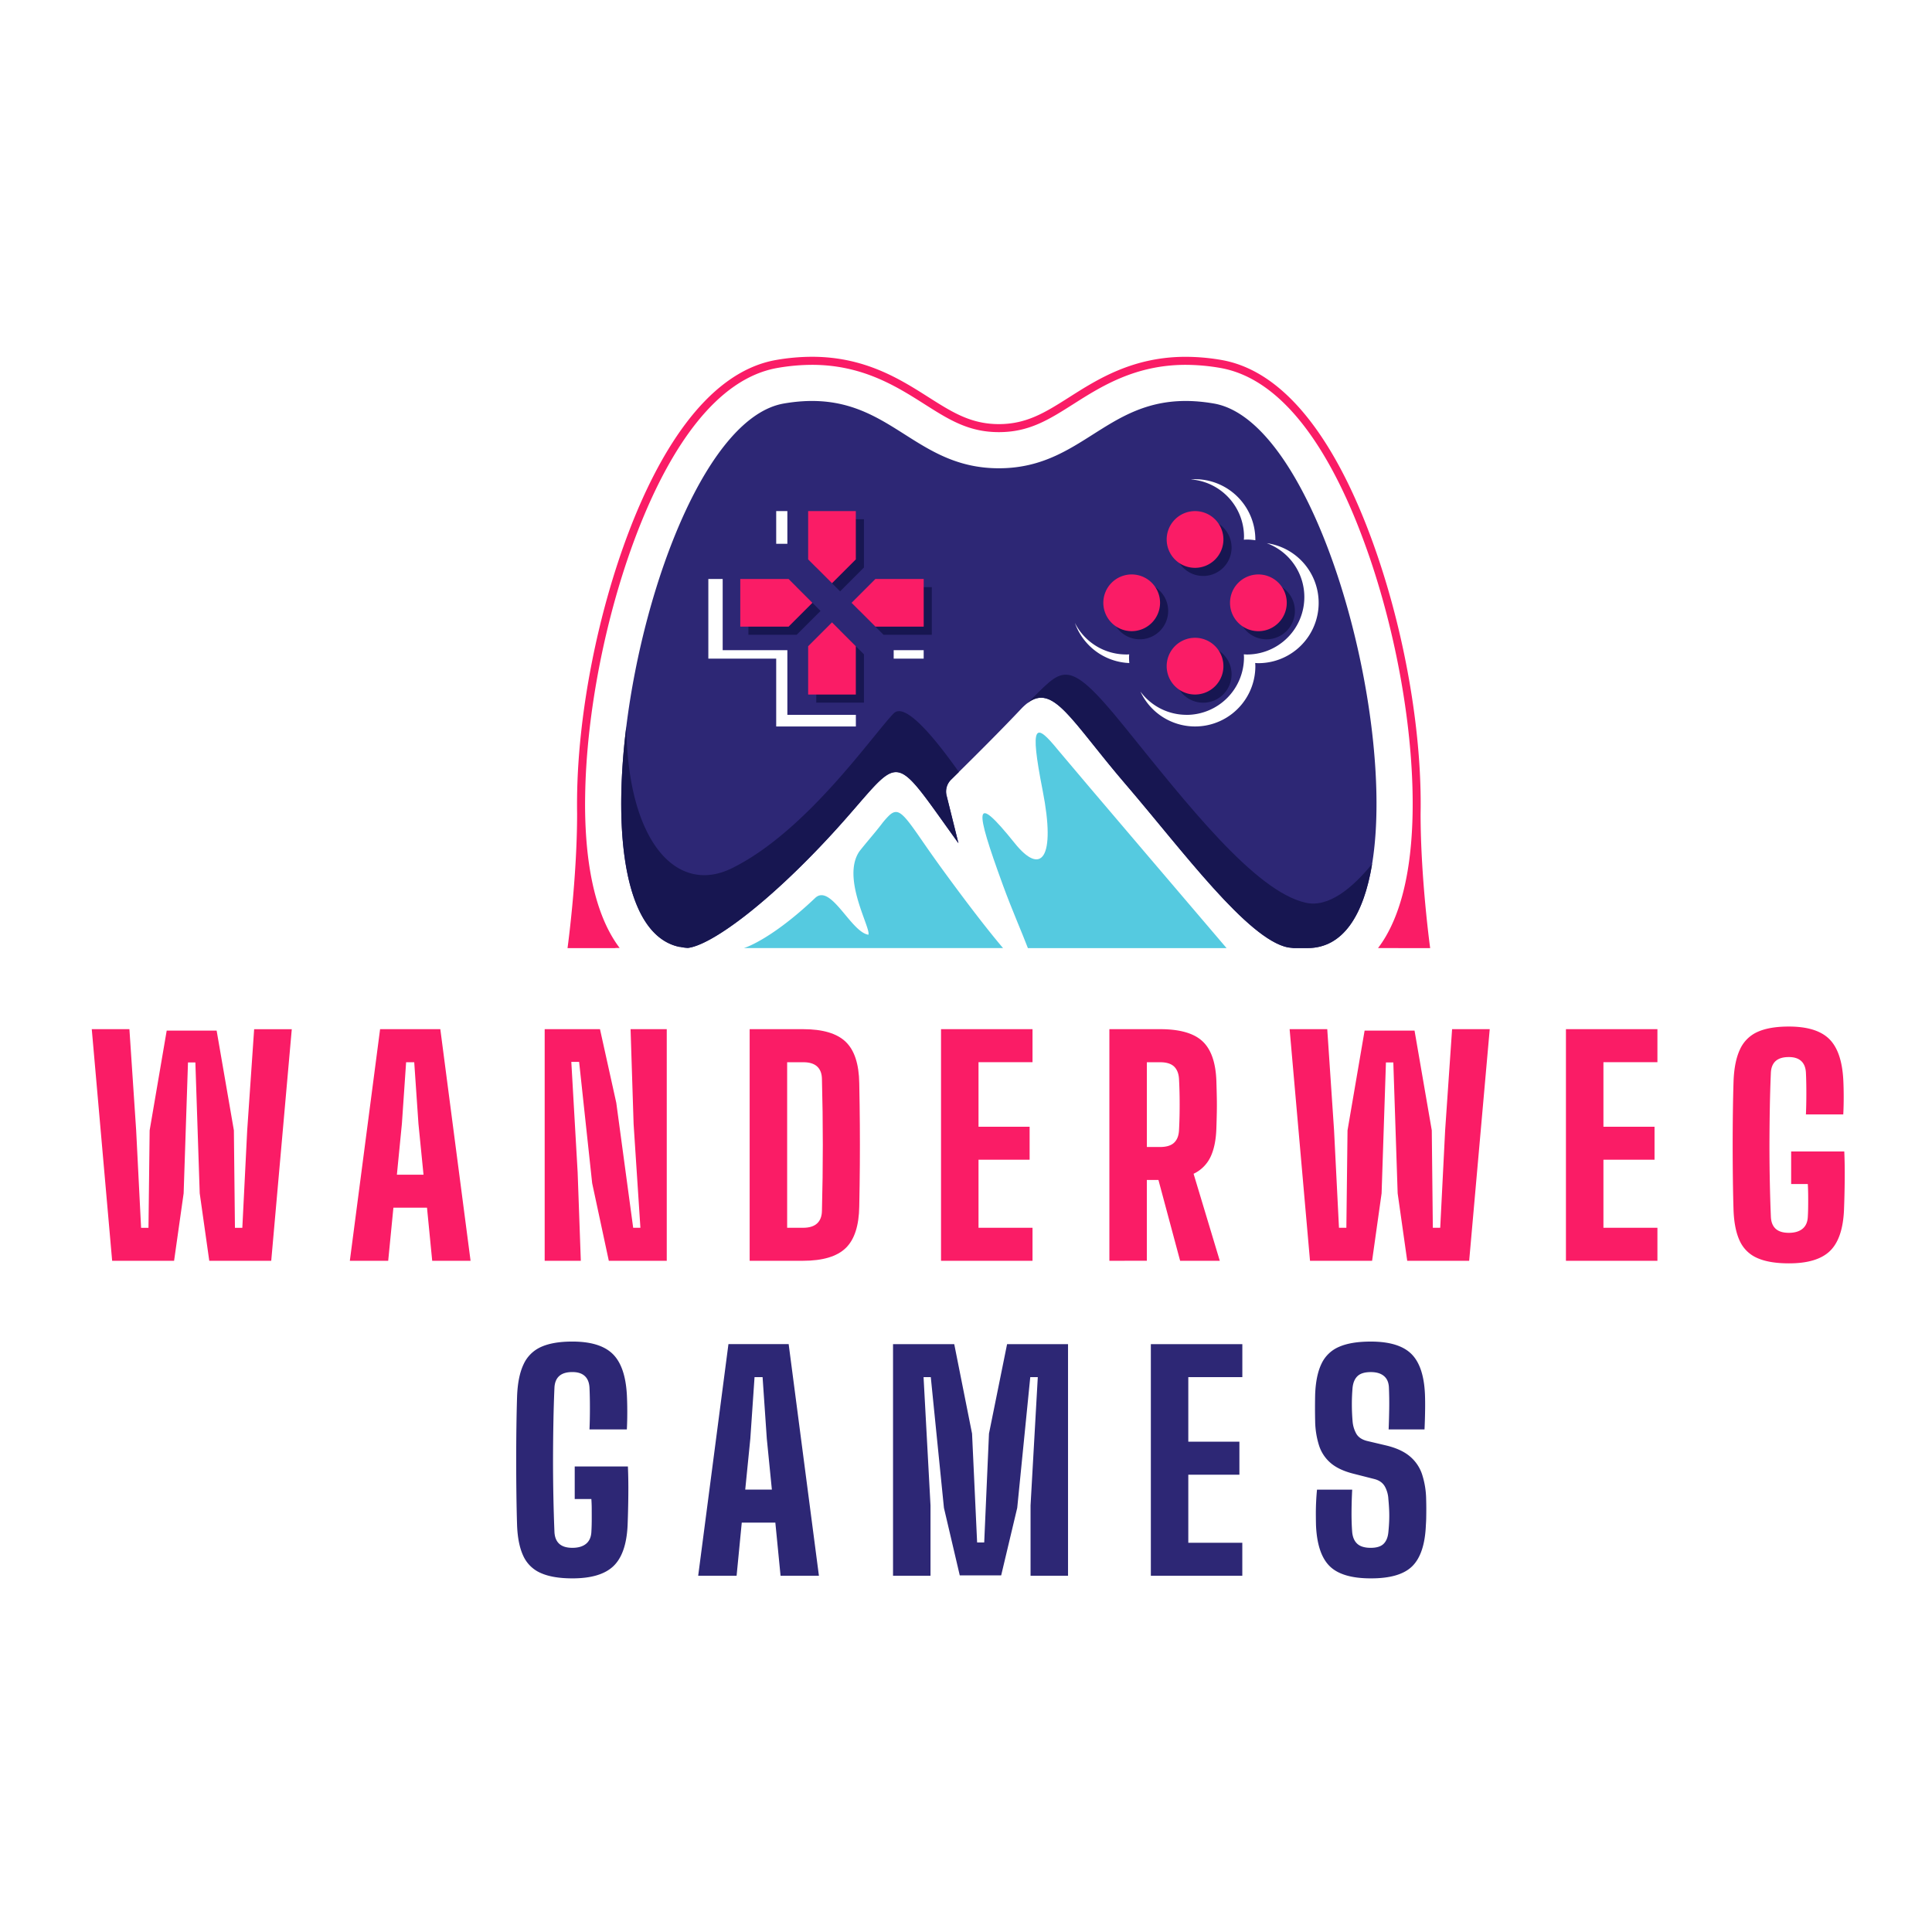 <?xml version="1.0" encoding="UTF-8" standalone="no"?>
<!-- Created with Inkscape (http://www.inkscape.org/) -->

<svg
   width="1024"
   height="1024"
   viewBox="0 0 270.933 270.933"
   version="1.1"
   id="svg5"
   inkscape:version="1.2 (dc2aedaf03, 2022-05-15)"
   xml:space="preserve"
   sodipodi:docname="Wanderweg_Logo_Bright.svg"
   xmlns:inkscape="http://www.inkscape.org/namespaces/inkscape"
   xmlns:sodipodi="http://sodipodi.sourceforge.net/DTD/sodipodi-0.dtd"
   xmlns="http://www.w3.org/2000/svg"
   xmlns:svg="http://www.w3.org/2000/svg"><sodipodi:namedview
     id="namedview7"
     pagecolor="#4a4a4a"
     bordercolor="#999999"
     borderopacity="1"
     inkscape:showpageshadow="0"
     inkscape:pageopacity="0"
     inkscape:pagecheckerboard="0"
     inkscape:deskcolor="#252525"
     inkscape:document-units="mm"
     showgrid="true"
     guidecolor="#0095ff"
     guideopacity="0.749"
     inkscape:zoom="0.921875"
     inkscape:cx="151.32203"
     inkscape:cy="591.72881"
     inkscape:window-width="3840"
     inkscape:window-height="2050"
     inkscape:window-x="-12"
     inkscape:window-y="-12"
     inkscape:window-maximized="1"
     inkscape:current-layer="g432"><sodipodi:guide
       position="0,270.933"
       orientation="0,1024"
       id="guide132"
       inkscape:locked="false" /><sodipodi:guide
       position="270.933,270.933"
       orientation="1024,0"
       id="guide134"
       inkscape:locked="false" /><sodipodi:guide
       position="270.933,0"
       orientation="0,-1024"
       id="guide136"
       inkscape:locked="false" /><sodipodi:guide
       position="0,0"
       orientation="-1024,0"
       id="guide138"
       inkscape:locked="false" /><inkscape:grid
       type="xygrid"
       id="grid140"
       originx="0"
       originy="0"
       spacingx="8.467"
       spacingy="8.467"
       empspacing="4"
       color="#e5e5e5"
       opacity="0.149"
       empcolor="#ffffff"
       empopacity="0.408" /></sodipodi:namedview><defs
     id="defs2"><style
       id="style313">.cls-1{fill:#2d2775;}.cls-2{fill:#55cae0;}.cls-3{fill:#fa1c66;}.cls-4{fill:#171651;}.cls-5{fill:#c4ddeb;}</style></defs><g
     inkscape:label="Layer 1"
     inkscape:groupmode="layer"
     id="layer1"><g
       id="g432"
       transform="matrix(0.148,0,0,0.148,-0.303,40.857)"><path
         class="cls-1"
         d="M 108.31,918.57 89,699.11 h 35.67 l 6.4,95.89 4.67,92.32 h 7 L 143.84,795 160,700.48 h 47.32 l 16.34,94.52 1,92.32 h 7 l 4.62,-92.32 6.58,-95.87 h 35.66 l -19.47,219.44 h -58.71 l -9.05,-63.92 -4.12,-124 h -7 l -4.12,124 -9.05,63.92 z"
         id="path317"
         style="fill:#fa1c66;fill-opacity:1" /><path
         class="cls-1"
         d="M 333.53,918.57 362.2,699.11 h 57.06 l 28.66,219.46 h -36.35 l -4.93,-50.34 h -31.83 l -4.93,50.34 z M 378.11,837 h 25.23 l -4.8,-48.28 -4,-58.3 h -7.69 l -4,58.3 z"
         id="path319"
         style="fill:#fa1c66;fill-opacity:1" /><path
         class="cls-1"
         d="M 518.15,918.57 V 699.11 h 52.4 L 586,768.92 602,887.3 h 6.85 l -6.44,-98.21 -2.88,-90 h 34.29 V 918.57 H 578.91 L 563.14,845.05 550.79,730.11 h -7.4 l 6,104.79 3,83.67 z"
         id="path321"
         style="fill:#fa1c66;fill-opacity:1" /><path
         class="cls-1"
         d="M 712.37,918.57 V 699.11 H 763 q 27.85,0 40.33,11.93 12.48,11.93 12.89,39.37 0.42,20.85 0.55,39.57 0.13,18.72 0,37.44 -0.13,18.74 -0.55,39.57 -0.41,27.59 -12.89,39.58 -12.48,11.99 -40.46,12 z M 747.9,887.3 h 15 q 8.91,0 13.37,-4.12 4.46,-4.12 4.59,-11.93 0.42,-15.78 0.62,-31.34 0.2,-15.56 0.21,-31.21 0,-15.63 -0.21,-31.27 -0.21,-15.64 -0.62,-31.14 -0.13,-7.81 -4.59,-11.86 -4.46,-4.05 -13.24,-4 H 747.9 Z"
         id="path323"
         style="fill:#fa1c66;fill-opacity:1" /><path
         class="cls-1"
         d="M 893.7,918.57 V 699.11 h 86.69 v 31.27 h -51.17 v 61.17 h 48.42 v 31.28 h -48.42 v 64.47 h 51.17 v 31.27 z"
         id="path325"
         style="fill:#fa1c66;fill-opacity:1" /><path
         class="cls-1"
         d="M 1053.22,918.57 V 699.11 h 48.14 q 27.71,0 40,11.38 12.29,11.38 13.24,37.58 0.27,8.79 0.41,15.85 0.14,7.06 0,14 -0.13,6.93 -0.41,15.15 -0.55,16.74 -5.62,27.23 A 33.63,33.63 0 0 1 1133,836.13 l 24.83,82.44 h -37.58 L 1099.71,842 h -11 v 76.54 z m 35.52,-107.81 h 12.48 q 8.92,0 13.24,-4 4.32,-4 4.73,-11.86 0.42,-7.68 0.55,-16 0.13,-8.32 0,-16.6 -0.13,-8.29 -0.55,-16 -0.42,-7.71 -4.73,-11.86 -4.32,-4 -13.1,-4 h -12.62 z"
         id="path327"
         style="fill:#fa1c66;fill-opacity:1" /><path
         class="cls-1"
         d="M 1243.32,918.57 1224,699.11 h 35.66 l 6.45,95.87 4.66,92.32 h 7 l 1.1,-92.32 16.18,-94.5 h 47.32 l 16.33,94.5 1,92.32 h 7 l 4.66,-92.32 6.59,-95.87 h 35.66 l -19.48,219.46 h -58.7 l -9.06,-63.92 -4.11,-124 h -7 l -4.11,124 -9,63.92 z"
         id="path329"
         style="fill:#fa1c66;fill-opacity:1" /><path
         class="cls-1"
         d="M 1485.82,918.57 V 699.11 h 86.69 v 31.27 h -51.16 v 61.17 h 48.42 v 31.28 h -48.42 v 64.47 h 51.16 v 31.27 z"
         id="path331"
         style="fill:#fa1c66;fill-opacity:1" /><path
         class="cls-1"
         d="m 1697.05,921 q -18.65,0 -30,-5.08 a 32.29,32.29 0 0 1 -16.53,-16.18 q -5.21,-11.12 -5.89,-29.08 -0.42,-13.31 -0.62,-29.08 -0.2,-15.77 -0.21,-32.17 0,-16.38 0.21,-32 0.21,-15.62 0.62,-28.67 0.67,-18.93 6.1,-30.45 a 33,33 0 0 1 16.66,-16.6 q 11.25,-5.07 29.63,-5.07 26.07,0 38.06,11.59 11.99,11.59 13.52,38.47 0.4,7.41 0.41,16.53 0.01,9.12 -0.41,16.67 h -35.39 q 0.4,-8.65 0.41,-19.89 0.01,-11.24 -0.41,-19.75 -0.42,-7.28 -4.53,-11 -4.11,-3.72 -11.66,-3.7 -8.22,0 -12.41,3.7 -4.19,3.7 -4.6,11 -0.69,15.76 -1,33.19 -0.31,17.43 -0.35,35.32 0,17.9 0.35,35.25 0.35,17.35 1,33.13 0.42,7.4 4.6,11.17 4.18,3.77 12.41,3.78 8.23,0 12.9,-3.78 c 3.1,-2.51 4.8,-6.24 5.07,-11.17 0.18,-2.84 0.3,-6.15 0.34,-9.95 0.04,-3.8 0.05,-7.61 0,-11.45 -0.05,-3.84 -0.16,-7.14 -0.34,-9.88 h -15.77 V 815 h 50.34 q 0.54,11.94 0.41,26.68 -0.13,14.74 -0.69,29 -1.23,27 -13.37,38.68 -12.14,11.68 -38.86,11.64 z"
         id="path333"
         style="fill:#fa1c66;fill-opacity:1" /><path
         class="cls-2"
         d="m 544.41,1219.49 q -18.64,0 -30,-5.08 a 32.23,32.23 0 0 1 -16.52,-16.18 q -5.22,-11.12 -5.9,-29.08 -0.42,-13.31 -0.62,-29.08 -0.2,-15.77 -0.21,-32.17 0,-16.38 0.21,-32 0.21,-15.62 0.62,-28.67 0.68,-18.93 6.1,-30.45 a 33,33 0 0 1 16.67,-16.6 q 11.24,-5.07 29.62,-5.07 26.07,0 38.07,11.59 12,11.59 13.55,38.45 0.4,7.41 0.41,16.53 0.01,9.12 -0.41,16.67 h -35.4 q 0.4,-8.65 0.41,-19.89 0.01,-11.24 -0.41,-19.75 c -0.28,-4.85 -1.78,-8.51 -4.53,-11 -2.75,-2.49 -6.63,-3.7 -11.66,-3.7 q -8.22,0 -12.41,3.7 -4.19,3.7 -4.59,11 -0.69,15.76 -1,33.19 -0.31,17.43 -0.35,35.32 0,17.9 0.35,35.25 0.35,17.35 1,33.13 0.4,7.39 4.59,11.17 4.19,3.78 12.41,3.78 8.24,0 12.9,-3.78 c 3.1,-2.51 4.8,-6.24 5.07,-11.17 0.18,-2.84 0.3,-6.15 0.34,-9.95 0.04,-3.8 0,-7.61 0,-11.45 0,-3.84 -0.16,-7.14 -0.34,-9.88 h -15.77 v -30.86 H 597 q 0.54,11.94 0.41,26.68 -0.13,14.74 -0.69,29 -1.23,27 -13.37,38.68 -12.14,11.68 -38.94,11.67 z"
         id="path335"
         style="fill:#2d2775;fill-opacity:1" /><path
         class="cls-2"
         d="m 663.6,1217 28.67,-219.46 h 57.06 L 778,1217 h -36.35 l -4.94,-50.34 H 704.89 L 700,1217 Z m 44.58,-81.61 h 25.24 l -4.8,-48.28 -4,-58.3 H 717 l -4,58.3 z"
         id="path337"
         style="fill:#2d2775;fill-opacity:1" /><path
         class="cls-2"
         d="M 848.22,1217 V 997.56 h 58 l 16.88,84.76 4.8,103.15 h 6.72 l 4.52,-103.15 17.15,-84.76 h 57.75 V 1217 h -35.51 v -66.66 l 6.86,-121.53 h -7.13 l -12.35,123.86 -15.22,64 h -39.23 l -15,-64 L 884,1028.83 h -6.85 l 6.58,121.53 V 1217 Z"
         id="path339"
         style="fill:#2d2775;fill-opacity:1" /><path
         class="cls-2"
         d="M 1092.51,1217 V 997.56 h 86.69 v 31.27 H 1128 V 1090 h 48.42 v 31.28 H 1128 v 64.47 h 51.17 V 1217 Z"
         id="path341"
         style="fill:#2d2775;fill-opacity:1" /><path
         class="cls-2"
         d="m 1300.86,1219.49 q -27.3,0 -39,-11.66 -11.7,-11.66 -12.86,-38.68 -0.13,-5.36 -0.14,-11.11 -0.01,-5.75 0.28,-11.46 c 0.18,-3.79 0.45,-7.52 0.82,-11.17 h 33.33 q -0.55,10.56 -0.62,20.91 -0.07,10.35 0.62,19.28 0.69,7.39 4.87,11.17 4.18,3.78 12.69,3.78 8.36,0 12.2,-3.78 3.84,-3.78 4.53,-11.17 c 0.36,-3.66 0.62,-7.14 0.75,-10.43 0.13,-3.29 0.14,-6.63 0,-10 -0.14,-3.37 -0.39,-7 -0.75,-10.7 a 27.53,27.53 0 0 0 -3.36,-12.07 q -3,-5.22 -9.81,-7 l -20.44,-5.21 q -13.31,-3.42 -21,-9.94 a 36.49,36.49 0 0 1 -11,-16.39 80.18,80.18 0 0 1 -3.77,-23.32 q -0.15,-6.72 -0.14,-13 0.01,-6.28 0.14,-12.42 0.68,-18 6,-29 a 32.24,32.24 0 0 1 16.6,-16 q 11.31,-5 30.11,-5 26.46,0 38.33,11.59 11.87,11.59 13,38.47 0.27,6.31 0.13,15.5 -0.14,9.19 -0.55,17.7 h -34 q 0.4,-9.88 0.55,-19.82 0.15,-9.94 -0.28,-19.82 -0.27,-7.28 -4.73,-11 -4.46,-3.72 -12.41,-3.7 -8.5,0 -12.49,3.7 -3.99,3.7 -4.8,11 -0.69,7.95 -0.68,15.91 0.01,7.96 0.68,15.91 a 28.63,28.63 0 0 0 3.64,12.07 c 2,3.29 5.42,5.53 10.35,6.72 l 18,4.25 q 14.13,3.43 22.22,10.22 a 37.68,37.68 0 0 1 11.59,16.94 80.39,80.39 0 0 1 3.91,23.73 q 0.13,4.53 0.14,8.57 0.01,4.04 -0.07,8 c 0,2.6 -0.16,5.33 -0.34,8.16 q -1.11,27 -12.83,38.68 -11.72,11.68 -39.41,11.59 z"
         id="path343"
         style="fill:#2d2775;fill-opacity:1" /><path
         class="cls-3"
         d="m 1357.17,622.29 c 0,0 -9.07,-65.85 -9.07,-127.26 1.39,-73.32 -13.5,-164 -40.68,-244 -26.36,-77.72 -73.46,-173 -148,-186 a 200.1,200.1 0 0 0 -33.86,-3 c -50.06,0 -83.47,21.21 -110.31,38.25 -22.46,14.25 -40.22,25.52 -66.72,25.52 -26.5,0 -44.26,-11.27 -66.72,-25.52 C 854.93,83.2 821.52,62 771.44,62 a 200.29,200.29 0 0 0 -33.86,3 C 668.93,76.9 623.78,159.93 598,227.49 c -29.62,77.66 -48,171.22 -49.13,250.28 -0.08,5.86 -0.08,11.59 0,17.19 v 0.33 a 2.28,2.28 0 0 0 0,-0.26 c 0,61.41 -9.07,127.26 -9.07,127.26 h 45.43 l -0.11,-0.14 h 4.06 c -7,-9.23 -13.34,-20.9 -18.56,-35.63 -8.69,-24.54 -13.43,-55.3 -14.12,-91.62 -0.11,-5.54 -0.11,-11.21 0,-17 1.13,-78.22 19.3,-170.79 48.64,-247.67 2.24,-5.86 4.62,-11.84 7.16,-17.87 C 638.16,150.68 679.59,82.8 738.9,72.54 a 193.29,193.29 0 0 1 32.57,-2.91 c 47.85,0 80.23,20.56 106.26,37.06 23.5,14.92 42.06,26.71 70.79,26.71 28.73,0 47.28,-11.79 70.79,-26.71 26,-16.5 58.38,-37.06 106.24,-37.06 a 193.38,193.38 0 0 1 32.57,2.91 c 58.3,10.09 99.46,74.7 126.53,139.47 5.84,14 11,28 15.61,41.43 26.89,79.32 41.65,169.05 40.26,241.5 a 0.31,0.31 0 0 1 0,0.19 c -0.19,9.61 -0.67,18.92 -1.43,27.85 -3.12,36.55 -11.14,66.15 -23.76,87.92 a 107.19,107.19 0 0 1 -7.57,11.39 h 4 v 0 z"
         id="path345" /><path
         class="cls-2"
         d="M 952.45,622.27 H 706.57 c -0.4,0.52 25.48,-7.29 67.63,-47.25 14.92,-14.72 34,32.13 50.67,34.59 v 0 c 2.59,-6.17 -25.87,-53.62 -8.51,-79 6.68,-8.55 13.82,-16.46 21.13,-25.95 a 74.27,74.27 0 0 1 7,-8 c 8.79,-8.22 13.62,-1.75 32.36,25.43 4.07,5.9 9.47,13.58 15.68,22.22 v 0 0 c 17.64,24.33 41.57,56.35 59.92,77.96 z"
         id="path347" /><path
         class="cls-2"
         d="m 990,473 c 12.72,64.72 -1.43,81.11 -26.53,49.81 -39.58,-49.35 -37.72,-33.05 -11.28,39.41 8.76,24 18.12,45.07 23.83,60.1 h 188.25 c 0,0 -149.18,-174.83 -159.72,-187.75 C 983.21,408.38 977.27,408.22 990,473 Z"
         id="path349" /><path
         class="cls-1"
         d="m 1152.24,106.29 c -98.22,-17 -118.3,61.35 -203.75,61.35 C 863.04,167.64 843,89.29 744.71,106.29 673,118.7 612.63,274.81 595.53,412.09 v 0 c -13.06,104.83 -0.91,198.66 50.62,209.11 v -0.17 a 42.94,42.94 0 0 0 7.67,1.08 c 21.76,-2.49 75,-41 136.54,-107.93 68.85,-74.92 52.63,-84.4 119.85,8.74 l -11.1,-44.62 a 15.72,15.72 0 0 1 4.25,-15.74 l 7.25,-7.14 c 15,-14.79 40.22,-39.88 58.89,-59.7 a 53.87,53.87 0 0 1 5.64,-5.23 c 24.94,-19.72 41.53,16.05 93.77,76.88 53.49,62.32 115.37,146.67 153.58,154.27 3.19,0.38 5.33,0.61 5.33,0.61 H 1241 c 33.94,0 53.3,-31.83 61.16,-79.69 C 1325.26,402 1249.17,123 1152.24,106.29 Z M 737.52,208.21 h 10.58 v 31 H 737.52 Z M 813,412.29 H 737.52 V 348 h -64.3 v -75.47 h 13.59 V 340 h 61.29 v 61.29 H 813 Z M 877.26,348 h -28.42 v -8 h 28.42 z m 257.13,-170 a 57.2,57.2 0 0 1 57.14,57.14 c 0,0.23 0,0.46 0,0.71 a 53,53 0 0 0 -8,-0.67 c -1,0 -1.92,0.1 -2.89,0.15 0.05,-0.95 0.15,-1.9 0.15,-2.87 a 54.51,54.51 0 0 0 -50.43,-54.27 c 1.33,-0.14 2.64,-0.19 4.03,-0.19 z m -8.09,223.3 a 54.52,54.52 0 0 0 54.46,-54.46 c 0,-1 -0.1,-1.92 -0.15,-2.87 1,0 1.9,0.13 2.89,0.13 a 54.42,54.42 0 0 0 18.88,-105.47 57.12,57.12 0 0 1 -8,113.68 c -1,0 -2,-0.1 -3,-0.16 0.06,1 0.15,2 0.15,3 a 57.1,57.1 0 0 1 -108.9,24.06 54.34,54.34 0 0 0 43.67,22.05 z m -57.2,-57.2 c 1,0 1.92,-0.09 2.89,-0.13 -0.06,0.95 -0.15,1.9 -0.15,2.87 a 52.65,52.65 0 0 0 0.27,5.35 57.13,57.13 0 0 1 -51.57,-38 54.44,54.44 0 0 0 48.56,29.87 z"
         id="path351" /><path
         class="cls-4"
         d="M 1169,242.8 A 26.88,26.88 0 1 1 1142.12,215.92 26.88,26.88 0 0 1 1169,242.8 Z"
         id="path353" /><path
         class="cls-4"
         d="m 1229,302.82 a 26.88,26.88 0 1 1 -26.88,-26.88 26.88,26.88 0 0 1 26.88,26.88 z"
         id="path355" /><path
         class="cls-4"
         d="M 1169,362.84 A 26.88,26.88 0 1 1 1142.08,336 26.88,26.88 0 0 1 1169,362.84 Z"
         id="path357" /><path
         class="cls-4"
         d="m 1108.92,302.82 a 26.87,26.87 0 1 1 -26.85,-26.88 26.87,26.87 0 0 1 26.85,26.88 z"
         id="path359" /><polygon
         class="cls-4"
         points="839.19,325.39 816.63,302.82 839.19,280.24 884.97,280.24 884.97,325.39 "
         id="polygon361" /><polygon
         class="cls-4"
         points="798.08,284.26 775.5,261.68 775.5,215.92 820.65,215.92 820.65,261.68 "
         id="polygon363" /><polygon
         class="cls-4"
         points="711.18,325.39 711.18,280.24 756.94,280.24 779.52,302.82 756.94,325.39 "
         id="polygon365" /><polygon
         class="cls-4"
         points="775.5,389.71 775.5,343.93 798.08,321.36 820.65,343.93 820.65,389.71 "
         id="polygon367" /><path
         class="cls-3"
         d="m 1161.27,235.1 a 26.88,26.88 0 1 1 -26.88,-26.88 26.88,26.88 0 0 1 26.88,26.88 z"
         id="path369" /><path
         class="cls-3"
         d="m 1221.29,295.12 a 26.88,26.88 0 1 1 -26.88,-26.88 26.89,26.89 0 0 1 26.88,26.88 z"
         id="path371" /><path
         class="cls-3"
         d="m 1161.27,355.14 a 26.88,26.88 0 1 1 -26.88,-26.88 26.89,26.89 0 0 1 26.88,26.88 z"
         id="path373" /><path
         class="cls-3"
         d="m 1101.23,295.12 a 26.87,26.87 0 1 1 -26.86,-26.88 26.88,26.88 0 0 1 26.86,26.88 z"
         id="path375" /><polygon
         class="cls-3"
         points="831.5,317.7 808.94,295.12 831.5,272.55 877.28,272.55 877.28,317.7 "
         id="polygon377" /><polygon
         class="cls-3"
         points="790.38,276.56 767.8,253.99 767.8,208.22 812.96,208.22 812.96,253.99 "
         id="polygon379" /><polygon
         class="cls-3"
         points="703.48,317.7 703.48,272.55 749.25,272.55 771.82,295.12 749.25,317.7 "
         id="polygon381" /><polygon
         class="cls-3"
         points="767.8,382.02 767.8,336.24 790.38,313.66 812.96,336.24 812.96,382.02 "
         id="polygon383" /><path
         class="cls-4"
         d="m 899.11,478.32 11.1,44.62 c -67.22,-93.14 -51,-83.66 -119.85,-8.74 -61.52,66.95 -114.78,105.44 -136.54,107.93 a 42.94,42.94 0 0 1 -7.67,-1.08 v 0.17 c -51.53,-10.45 -63.68,-104.28 -50.62,-209.11 1.11,109.63 47.86,160.21 100.05,134.49 70.85,-34.93 132.89,-125.73 153.26,-146.69 10.52,-10.83 37.82,21.63 61.77,55.53 l -7.25,7.14 a 15.72,15.72 0 0 0 -4.25,15.74 z"
         id="path385" /><path
         class="cls-4"
         d="m 1302.15,542.58 c -7.86,47.86 -27.22,79.69 -61.16,79.69 h -13.17 c 0,0 -2.14,-0.23 -5.33,-0.61 -38.21,-7.6 -100.09,-91.95 -153.58,-154.27 -52.24,-60.83 -68.83,-96.6 -93.77,-76.88 34.05,-32.32 36.05,-47.65 92.17,21.78 59.08,73 123.52,156 171.85,167 21.84,5.02 44.56,-14.17 62.99,-36.71 z"
         id="path387" /><path
         class="cls-5"
         d="M 892.62,544.28 Z"
         id="path389" /></g></g></svg>
